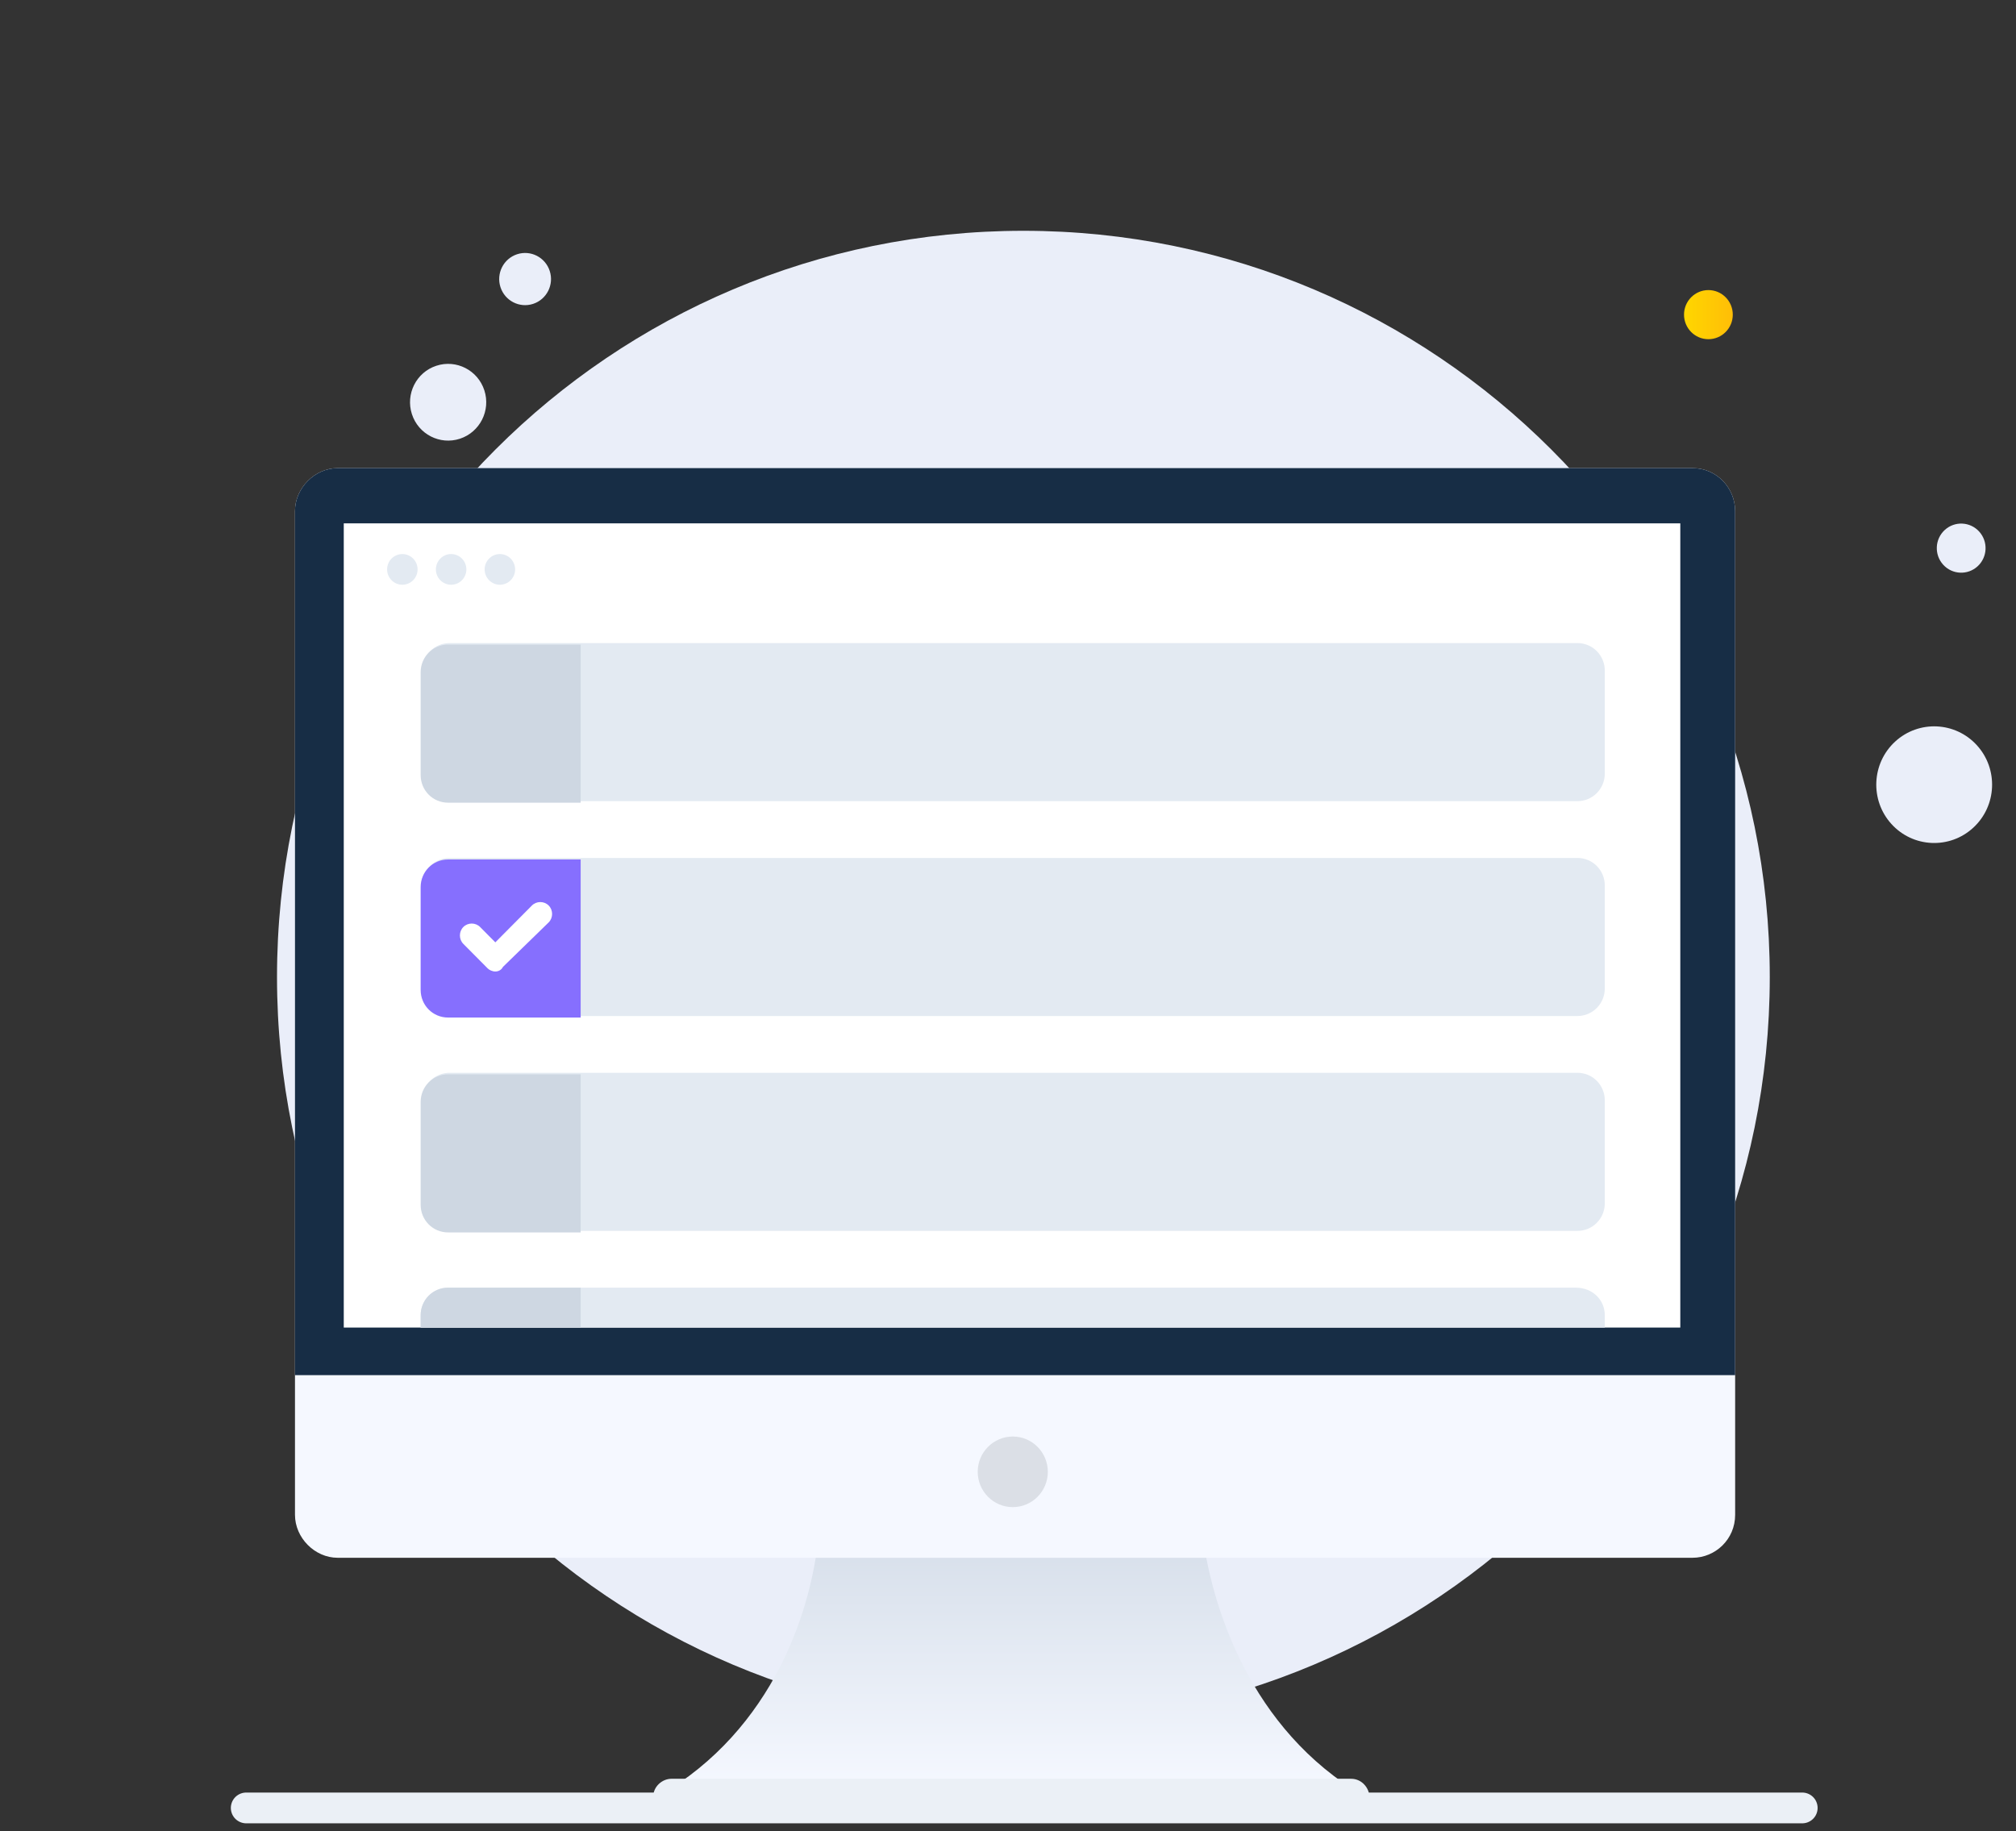 <svg width="131" height="119" viewBox="0 0 131 119" fill="none" xmlns="http://www.w3.org/2000/svg">
<rect x="0" y="0" width="131" height="119" fill="#333333" stroke="none"/>
<path d="M66.5 112C93.286 112 115 90.286 115 63.5C115 36.714 93.286 15 66.5 15C39.714 15 18 36.714 18 63.5C18 90.286 39.714 112 66.5 112Z" fill="#EAEEF9"/>
<path d="M16 117.501H117.109" stroke="#EBF0F6" stroke-width="2" stroke-miterlimit="10" stroke-linecap="round" stroke-linejoin="round"/>
<path d="M88.587 116.703C81.061 116.903 72.049 116.703 65.712 116.604C59.374 116.803 50.362 116.903 42.836 116.703C50.263 112.414 52.838 104.534 53.234 99.348H78.09C78.684 104.435 81.259 112.414 88.587 116.703Z" fill="url(#paint0_linear)"/>
<path d="M43.63 118H87.797C88.391 118 88.985 117.501 88.985 116.803C88.985 116.205 88.49 115.606 87.797 115.606H43.63C43.036 115.606 42.441 116.105 42.441 116.803C42.54 117.501 43.036 118 43.63 118Z" fill="#EBF0F6"/>
<path d="M112.75 33.217V98.45C112.75 100.046 111.463 101.243 109.978 101.243H21.941C20.455 101.243 19.168 99.946 19.168 98.45V33.217C19.168 31.72 20.455 30.424 21.941 30.424H109.978C111.562 30.424 112.75 31.72 112.75 33.217Z" fill="#F5F8FF"/>
<path d="M112.75 33.217V89.373H19.168V33.217C19.168 31.72 20.455 30.424 21.941 30.424H109.978C111.562 30.424 112.75 31.72 112.75 33.217Z" fill="#172D45"/>
<path d="M109.186 34.014H22.338V86.281H109.186V34.014Z" fill="white"/>
<path d="M65.811 97.951C67.069 97.951 68.088 96.924 68.088 95.657C68.088 94.39 67.069 93.363 65.811 93.363C64.553 93.363 63.533 94.39 63.533 95.657C63.533 96.924 64.553 97.951 65.811 97.951Z" fill="#DBDFE6"/>
<path d="M29.885 28.514C31.185 28.088 31.897 26.681 31.474 25.371C31.051 24.062 29.655 23.345 28.354 23.771C27.054 24.196 26.343 25.603 26.765 26.913C27.188 28.223 28.585 28.939 29.885 28.514Z" fill="#EAEEF9"/>
<path d="M34.642 19.749C35.526 19.46 36.01 18.503 35.722 17.613C35.435 16.722 34.485 16.235 33.601 16.524C32.717 16.814 32.233 17.77 32.52 18.661C32.808 19.551 33.758 20.039 34.642 19.749Z" fill="#EAEEF9"/>
<path d="M128.222 53.795C129.756 52.383 129.864 49.986 128.462 48.44C127.06 46.895 124.679 46.787 123.145 48.199C121.611 49.611 121.504 52.009 122.906 53.554C124.308 55.1 126.688 55.208 128.222 53.795Z" fill="#EAEEF9"/>
<path d="M128.507 36.803C129.153 36.208 129.198 35.199 128.607 34.548C128.017 33.897 127.015 33.852 126.369 34.446C125.723 35.041 125.678 36.05 126.268 36.701C126.858 37.352 127.861 37.397 128.507 36.803Z" fill="#EAEEF9"/>
<path d="M111.012 22.045C111.887 22.045 112.597 21.331 112.597 20.449C112.597 19.568 111.887 18.853 111.012 18.853C110.137 18.853 109.428 19.568 109.428 20.449C109.428 21.331 110.137 22.045 111.012 22.045Z" fill="url(#paint1_linear)"/>
<path d="M104.28 43.59V50.273C104.28 51.27 103.488 52.068 102.498 52.068H29.216C28.226 52.068 27.434 51.27 27.434 50.273V43.59C27.434 42.593 28.226 41.795 29.216 41.795H102.498C103.488 41.795 104.28 42.593 104.28 43.59Z" fill="#E3EAF2"/>
<path d="M37.732 41.795V52.168H29.116C28.126 52.168 27.334 51.37 27.334 50.373V43.69C27.334 42.692 28.126 41.894 29.116 41.894H37.732V41.795Z" fill="#CED7E2"/>
<path d="M104.28 57.554V64.237C104.28 65.235 103.488 66.033 102.498 66.033H29.216C28.226 66.033 27.434 65.235 27.434 64.237V57.554C27.434 56.557 28.226 55.759 29.216 55.759H102.498C103.488 55.759 104.28 56.557 104.28 57.554Z" fill="#E3EAF2"/>
<path d="M37.732 55.759V66.132H29.116C28.126 66.132 27.334 65.335 27.334 64.337V57.654C27.334 56.657 28.126 55.859 29.116 55.859H37.732V55.759Z" fill="#866FFE"/>
<path d="M32.187 63.14C31.989 63.14 31.791 63.04 31.692 62.941L30.108 61.345C29.811 61.045 29.811 60.547 30.108 60.248C30.405 59.948 30.9 59.948 31.197 60.248L32.187 61.245L34.564 58.851C34.861 58.552 35.356 58.552 35.653 58.851C35.95 59.15 35.95 59.649 35.653 59.948L32.682 62.841C32.583 63.04 32.385 63.14 32.187 63.14Z" fill="white"/>
<path d="M104.28 71.519V78.202C104.28 79.199 103.488 79.997 102.498 79.997H29.216C28.226 79.997 27.434 79.199 27.434 78.202V71.519C27.434 70.521 28.226 69.723 29.216 69.723H102.498C103.488 69.723 104.28 70.521 104.28 71.519Z" fill="#E3EAF2"/>
<path d="M37.732 69.723V80.097H29.116C28.126 80.097 27.334 79.299 27.334 78.302V71.619C27.334 70.621 28.126 69.823 29.116 69.823H37.732V69.723Z" fill="#CED7E2"/>
<path d="M104.28 85.483V86.281H27.334V85.483C27.334 84.486 28.126 83.688 29.116 83.688H102.398C103.487 83.688 104.28 84.486 104.28 85.483Z" fill="#E3EAF2"/>
<path d="M37.732 83.688V86.281H27.334V85.483C27.334 84.486 28.126 83.688 29.116 83.688H37.732Z" fill="#CED7E2"/>
<path d="M26.145 38.004C26.692 38.004 27.135 37.558 27.135 37.007C27.135 36.456 26.692 36.009 26.145 36.009C25.598 36.009 25.154 36.456 25.154 37.007C25.154 37.558 25.598 38.004 26.145 38.004Z" fill="#E3EAF2"/>
<path d="M29.314 38.004C29.861 38.004 30.305 37.558 30.305 37.007C30.305 36.456 29.861 36.009 29.314 36.009C28.768 36.009 28.324 36.456 28.324 37.007C28.324 37.558 28.768 38.004 29.314 38.004Z" fill="#E3EAF2"/>
<path d="M32.483 38.004C33.029 38.004 33.473 37.558 33.473 37.007C33.473 36.456 33.029 36.009 32.483 36.009C31.936 36.009 31.492 36.456 31.492 37.007C31.492 37.558 31.936 38.004 32.483 38.004Z" fill="#E3EAF2"/>
<defs>
<linearGradient id="paint0_linear" x1="65.762" y1="116.213" x2="65.762" y2="100.654" gradientUnits="userSpaceOnUse">
<stop stop-color="#F5F8FF"/>
<stop offset="0.991" stop-color="#D8E0EB"/>
</linearGradient>
<linearGradient id="paint1_linear" x1="109.478" y1="20.423" x2="112.552" y2="20.423" gradientUnits="userSpaceOnUse">
<stop stop-color="#FFD600"/>
<stop offset="1" stop-color="#FFBE07"/>
</linearGradient>
</defs>
</svg>
